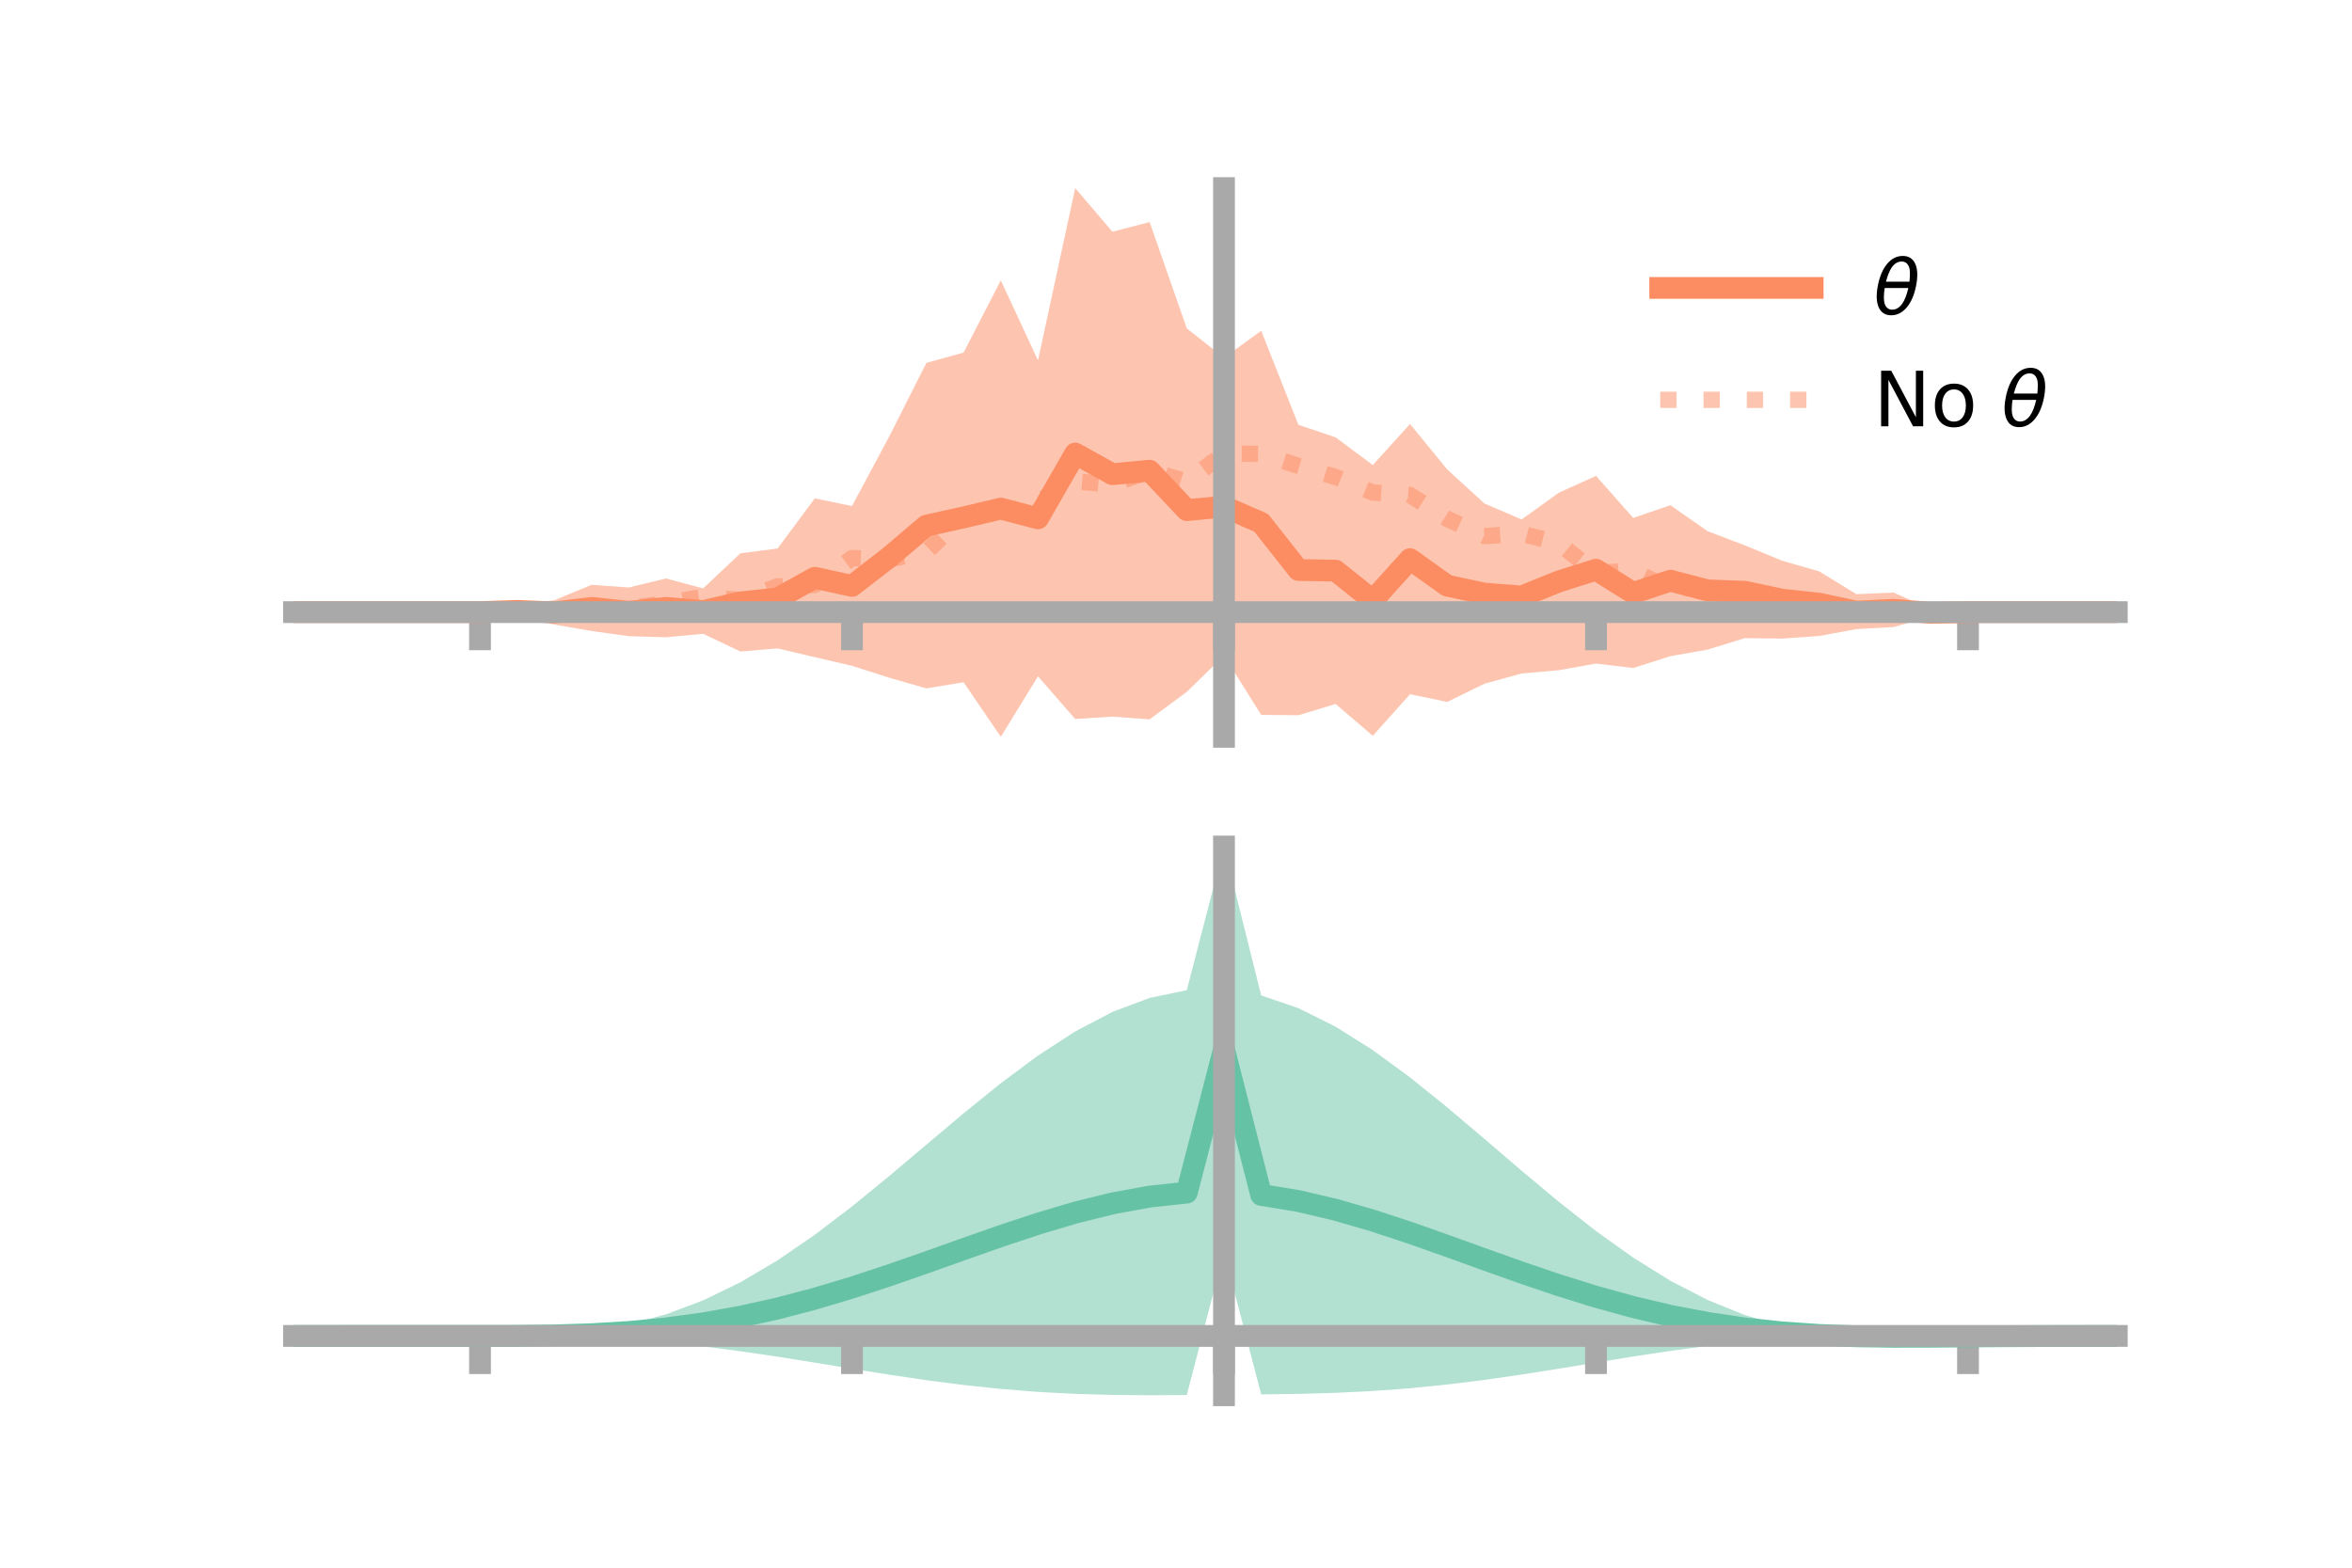 <?xml version="1.0" encoding="utf-8" standalone="no"?>
<!DOCTYPE svg PUBLIC "-//W3C//DTD SVG 1.1//EN"
  "http://www.w3.org/Graphics/SVG/1.1/DTD/svg11.dtd">
<!-- Created with matplotlib (https://matplotlib.org/) -->
<svg height="144pt" version="1.1" viewBox="0 0 216 144" width="216pt" xmlns="http://www.w3.org/2000/svg" xmlns:xlink="http://www.w3.org/1999/xlink">
 <defs>
  <style type="text/css">*{stroke-linecap:butt;stroke-linejoin:round;}</style>
 </defs>
 <g id="figure_1">
  <g id="patch_1">
   <path d="M 0 144 
L 216 144 
L 216 0 
L 0 0 
z
" style="fill:none;"/>
  </g>
  <g id="axes_1">
   <g id="patch_2">
    <path d="M 27 67.68 
L 194.4 67.68 
L 194.4 17.28 
L 27 17.28 
z
" style="fill:none;"/>
   </g>
   <g id="PolyCollection_1">
    <path clip-path="url(#p58604f04c8)" d="M 27 56.227 
L 27 56.227 
L 30.416 56.227 
L 33.833 56.227 
L 37.249 56.227 
L 40.665 56.227 
L 44.082 56.215 
L 47.498 55.557 
L 50.914 55.13 
L 54.331 53.719 
L 57.747 53.961 
L 61.163 53.138 
L 64.58 54.044 
L 67.996 50.824 
L 71.412 50.381 
L 74.829 45.779 
L 78.245 46.481 
L 81.661 40.101 
L 85.078 33.332 
L 88.494 32.383 
L 91.91 25.753 
L 95.327 33.106 
L 98.743 17.28 
L 102.159 21.283 
L 105.576 20.397 
L 108.992 30.165 
L 112.408 32.862 
L 115.824 30.383 
L 119.241 39.019 
L 122.657 40.171 
L 126.073 42.718 
L 129.49 38.948 
L 132.906 43.118 
L 136.322 46.245 
L 139.739 47.716 
L 143.155 45.261 
L 146.571 43.711 
L 149.988 47.575 
L 153.404 46.406 
L 156.82 48.793 
L 160.237 50.092 
L 163.653 51.502 
L 167.069 52.482 
L 170.486 54.578 
L 173.902 54.43 
L 177.318 55.959 
L 180.735 56.221 
L 184.151 56.227 
L 187.567 56.227 
L 190.984 56.227 
L 194.4 56.227 
L 194.4 56.227 
L 194.4 56.227 
L 190.984 56.227 
L 187.567 56.227 
L 184.151 56.227 
L 180.735 56.236 
L 177.318 56.619 
L 173.902 57.596 
L 170.486 57.787 
L 167.069 58.419 
L 163.653 58.658 
L 160.237 58.618 
L 156.82 59.669 
L 153.404 60.272 
L 149.988 61.36 
L 146.571 60.953 
L 143.155 61.564 
L 139.739 61.863 
L 136.322 62.809 
L 132.906 64.474 
L 129.49 63.769 
L 126.073 67.587 
L 122.657 64.663 
L 119.241 65.698 
L 115.824 65.666 
L 112.408 60.213 
L 108.992 63.551 
L 105.576 66.077 
L 102.159 65.828 
L 98.743 66.045 
L 95.327 62.123 
L 91.91 67.68 
L 88.494 62.67 
L 85.078 63.231 
L 81.661 62.253 
L 78.245 61.157 
L 74.829 60.364 
L 71.412 59.56 
L 67.996 59.846 
L 64.58 58.219 
L 61.163 58.536 
L 57.747 58.436 
L 54.331 57.959 
L 50.914 57.372 
L 47.498 56.665 
L 44.082 56.237 
L 40.665 56.227 
L 37.249 56.227 
L 33.833 56.227 
L 30.416 56.227 
L 27 56.227 
z
" style="fill:#fc8d62;fill-opacity:0.5;"/>
   </g>
   <g id="matplotlib.axis_1">
    <g id="xtick_1">
     <g id="line2d_1">
      <defs>
       <path d="M 0 0 
L 0 3.5 
" id="m9877a52e9b" style="stroke:#a9a9a9;stroke-width:2;"/>
      </defs>
      <g>
       <use style="fill:#a9a9a9;stroke:#a9a9a9;stroke-width:2;" x="44.082" xlink:href="#m9877a52e9b" y="56.227"/>
      </g>
     </g>
    </g>
    <g id="xtick_2">
     <g id="line2d_2">
      <g>
       <use style="fill:#a9a9a9;stroke:#a9a9a9;stroke-width:2;" x="78.245" xlink:href="#m9877a52e9b" y="56.227"/>
      </g>
     </g>
    </g>
    <g id="xtick_3">
     <g id="line2d_3">
      <g>
       <use style="fill:#a9a9a9;stroke:#a9a9a9;stroke-width:2;" x="112.408" xlink:href="#m9877a52e9b" y="56.227"/>
      </g>
     </g>
    </g>
    <g id="xtick_4">
     <g id="line2d_4">
      <g>
       <use style="fill:#a9a9a9;stroke:#a9a9a9;stroke-width:2;" x="146.571" xlink:href="#m9877a52e9b" y="56.227"/>
      </g>
     </g>
    </g>
    <g id="xtick_5">
     <g id="line2d_5">
      <g>
       <use style="fill:#a9a9a9;stroke:#a9a9a9;stroke-width:2;" x="180.735" xlink:href="#m9877a52e9b" y="56.227"/>
      </g>
     </g>
    </g>
   </g>
   <g id="matplotlib.axis_2"/>
   <g id="line2d_6">
    <path clip-path="url(#p58604f04c8)" d="M 27 56.227 
L 30.416 56.227 
L 33.833 56.227 
L 37.249 56.227 
L 40.665 56.227 
L 44.082 56.226 
L 47.498 56.111 
L 50.914 56.251 
L 54.331 55.839 
L 57.747 56.198 
L 61.163 55.837 
L 64.58 56.132 
L 67.996 55.335 
L 71.412 54.971 
L 74.829 53.071 
L 78.245 53.819 
L 81.661 51.177 
L 85.078 48.281 
L 88.494 47.527 
L 91.91 46.716 
L 95.327 47.615 
L 98.743 41.663 
L 102.159 43.556 
L 105.576 43.237 
L 108.992 46.858 
L 112.408 46.538 
L 115.824 48.024 
L 119.241 52.358 
L 122.657 52.417 
L 126.073 55.152 
L 129.49 51.358 
L 132.906 53.796 
L 136.322 54.527 
L 139.739 54.79 
L 143.155 53.412 
L 146.571 52.332 
L 149.988 54.467 
L 153.404 53.339 
L 156.82 54.231 
L 160.237 54.355 
L 163.653 55.08 
L 167.069 55.451 
L 170.486 56.183 
L 173.902 56.013 
L 177.318 56.289 
L 180.735 56.228 
L 184.151 56.227 
L 187.567 56.227 
L 190.984 56.227 
L 194.4 56.227 
" style="fill:none;stroke:#fc8d62;stroke-linecap:square;stroke-width:2;"/>
   </g>
   <g id="line2d_7">
    <path clip-path="url(#p58604f04c8)" d="M 27 56.227 
L 30.416 56.227 
L 33.833 56.227 
L 37.249 56.227 
L 40.665 56.227 
L 44.082 56.227 
L 47.498 56.179 
L 50.914 56.277 
L 54.331 56.036 
L 57.747 55.865 
L 61.163 55.427 
L 64.58 54.835 
L 67.996 55.11 
L 71.412 53.861 
L 74.829 53.725 
L 78.245 51.266 
L 81.661 51.38 
L 85.078 50.682 
L 88.494 47.446 
L 91.91 47.212 
L 95.327 46.056 
L 98.743 44.213 
L 102.159 44.511 
L 105.576 43.238 
L 108.992 44.235 
L 112.408 41.663 
L 115.824 41.691 
L 119.241 42.795 
L 122.657 43.818 
L 126.073 45.243 
L 129.49 45.465 
L 132.906 47.657 
L 136.322 49.243 
L 139.739 49.022 
L 143.155 49.898 
L 146.571 52.617 
L 149.988 52.441 
L 153.404 54.088 
L 156.82 53.982 
L 160.237 55.748 
L 163.653 55.773 
L 167.069 55.858 
L 170.486 56.159 
L 173.902 56.081 
L 177.318 56.219 
L 180.735 56.227 
L 184.151 56.227 
L 187.567 56.227 
L 190.984 56.227 
L 194.4 56.227 
" style="fill:none;stroke:#fc8d62;stroke-dasharray:1.5,2.475;stroke-dashoffset:0;stroke-opacity:0.5;stroke-width:1.5;"/>
   </g>
   <g id="patch_3">
    <path d="M 112.408 67.68 
L 112.408 17.28 
" style="fill:none;stroke:#a9a9a9;stroke-linecap:square;stroke-linejoin:miter;stroke-width:2;"/>
   </g>
   <g id="patch_4">
    <path d="M 194.4 67.68 
L 194.4 17.28 
" style="fill:none;"/>
   </g>
   <g id="patch_5">
    <path d="M 27 56.227 
L 194.4 56.227 
" style="fill:none;stroke:#a9a9a9;stroke-linecap:square;stroke-linejoin:miter;stroke-width:2;"/>
   </g>
   <g id="patch_6">
    <path d="M 27 17.28 
L 194.4 17.28 
" style="fill:none;"/>
   </g>
   <g id="legend_1">
    <g id="line2d_8">
     <path d="M 152.47 26.449 
L 166.47 26.449 
" style="fill:none;stroke:#fc8d62;stroke-linecap:square;stroke-width:2;"/>
    </g>
    <g id="line2d_9"/>
    <g id="text_1">
     <!-- $\theta$ -->
     <g transform="translate(172.07 28.899)scale(0.07 -0.07)">
      <defs>
       <path d="M 45.516 34.672 
L 14.453 34.672 
Q 12.359 20.062 14.5 13.875 
Q 17.188 6.25 24.469 6.25 
Q 31.781 6.25 37.359 13.922 
Q 42.234 20.656 45.516 34.672 
z
M 47.016 42.969 
Q 48.344 56.844 46.625 61.719 
Q 43.953 69.438 36.766 69.438 
Q 29.297 69.438 23.828 61.812 
Q 19.531 55.672 16.156 42.969 
z
M 38.188 76.766 
Q 49.906 76.766 54.594 66.406 
Q 59.281 56.109 55.719 37.844 
Q 52.203 19.625 43.453 9.281 
Q 34.766 -1.125 23.047 -1.125 
Q 11.281 -1.125 6.641 9.281 
Q 2 19.625 5.516 37.844 
Q 9.078 56.109 17.719 66.406 
Q 26.422 76.766 38.188 76.766 
z
" id="DejaVuSans-Oblique-952"/>
      </defs>
      <use transform="translate(0 0.234)" xlink:href="#DejaVuSans-Oblique-952"/>
     </g>
    </g>
    <g id="line2d_10">
     <path d="M 152.47 36.724 
L 166.47 36.724 
" style="fill:none;stroke:#fc8d62;stroke-dasharray:1.5,2.475;stroke-dashoffset:0;stroke-opacity:0.5;stroke-width:1.5;"/>
    </g>
    <g id="line2d_11"/>
    <g id="text_2">
     <!-- No $\theta$ -->
     <g transform="translate(172.07 39.174)scale(0.07 -0.07)">
      <defs>
       <path d="M 9.812 72.906 
L 23.094 72.906 
L 55.422 11.922 
L 55.422 72.906 
L 64.984 72.906 
L 64.984 0 
L 51.703 0 
L 19.391 60.984 
L 19.391 0 
L 9.812 0 
z
" id="DejaVuSans-78"/>
       <path d="M 30.609 48.391 
Q 23.391 48.391 19.188 42.75 
Q 14.984 37.109 14.984 27.297 
Q 14.984 17.484 19.156 11.844 
Q 23.344 6.203 30.609 6.203 
Q 37.797 6.203 41.984 11.859 
Q 46.188 17.531 46.188 27.297 
Q 46.188 37.016 41.984 42.703 
Q 37.797 48.391 30.609 48.391 
z
M 30.609 56 
Q 42.328 56 49.016 48.375 
Q 55.719 40.766 55.719 27.297 
Q 55.719 13.875 49.016 6.219 
Q 42.328 -1.422 30.609 -1.422 
Q 18.844 -1.422 12.172 6.219 
Q 5.516 13.875 5.516 27.297 
Q 5.516 40.766 12.172 48.375 
Q 18.844 56 30.609 56 
z
" id="DejaVuSans-111"/>
       <path id="DejaVuSans-32"/>
      </defs>
      <use transform="translate(0 0.234)" xlink:href="#DejaVuSans-78"/>
      <use transform="translate(74.805 0.234)" xlink:href="#DejaVuSans-111"/>
      <use transform="translate(135.986 0.234)" xlink:href="#DejaVuSans-32"/>
      <use transform="translate(167.773 0.234)" xlink:href="#DejaVuSans-Oblique-952"/>
     </g>
    </g>
   </g>
  </g>
  <g id="axes_2">
   <g id="patch_7">
    <path d="M 27 128.16 
L 194.4 128.16 
L 194.4 77.76 
L 27 77.76 
z
" style="fill:none;"/>
   </g>
   <g id="PolyCollection_2">
    <path clip-path="url(#p59bd481833)" d="M 27 122.716 
L 27 122.708 
L 30.416 122.71 
L 33.833 122.711 
L 37.249 122.711 
L 40.665 122.711 
L 44.082 122.711 
L 47.498 122.692 
L 50.914 122.567 
L 54.331 122.245 
L 57.747 121.651 
L 61.163 120.728 
L 64.58 119.442 
L 67.996 117.783 
L 71.412 115.764 
L 74.829 113.422 
L 78.245 110.817 
L 81.661 108.026 
L 85.078 105.141 
L 88.494 102.264 
L 91.91 99.5 
L 95.327 96.959 
L 98.743 94.744 
L 102.159 92.951 
L 105.576 91.665 
L 108.992 90.956 
L 112.408 77.76 
L 115.824 91.437 
L 119.241 92.604 
L 122.657 94.306 
L 126.073 96.457 
L 129.49 98.962 
L 132.906 101.715 
L 136.322 104.609 
L 139.739 107.535 
L 143.155 110.391 
L 146.571 113.08 
L 149.988 115.52 
L 153.404 117.645 
L 156.82 119.409 
L 160.237 120.791 
L 163.653 121.791 
L 167.069 122.408 
L 170.486 122.577 
L 173.902 122.579 
L 177.318 122.601 
L 180.735 122.636 
L 184.151 122.665 
L 187.567 122.684 
L 190.984 122.697 
L 194.4 122.704 
L 194.4 122.724 
L 194.4 122.724 
L 190.984 122.739 
L 187.567 122.766 
L 184.151 122.812 
L 180.735 122.883 
L 177.318 122.971 
L 173.902 123.006 
L 170.486 122.916 
L 167.069 122.831 
L 163.653 122.979 
L 160.237 123.255 
L 156.82 123.628 
L 153.404 124.083 
L 149.988 124.601 
L 146.571 125.156 
L 143.155 125.718 
L 139.739 126.259 
L 136.322 126.752 
L 132.906 127.175 
L 129.49 127.517 
L 126.073 127.77 
L 122.657 127.939 
L 119.241 128.036 
L 115.824 128.083 
L 112.408 114.996 
L 108.992 128.143 
L 105.576 128.16 
L 102.159 128.131 
L 98.743 128.033 
L 95.327 127.852 
L 91.91 127.58 
L 88.494 127.219 
L 85.078 126.778 
L 81.661 126.273 
L 78.245 125.727 
L 74.829 125.166 
L 71.412 124.62 
L 67.996 124.116 
L 64.58 123.675 
L 61.163 123.315 
L 57.747 123.043 
L 54.331 122.861 
L 50.914 122.759 
L 47.498 122.718 
L 44.082 122.711 
L 40.665 122.711 
L 37.249 122.711 
L 33.833 122.712 
L 30.416 122.713 
L 27 122.716 
z
" style="fill:#66c2a5;fill-opacity:0.5;"/>
   </g>
   <g id="matplotlib.axis_3">
    <g id="xtick_6">
     <g id="line2d_12">
      <g>
       <use style="fill:#a9a9a9;stroke:#a9a9a9;stroke-width:2;" x="44.082" xlink:href="#m9877a52e9b" y="122.711"/>
      </g>
     </g>
    </g>
    <g id="xtick_7">
     <g id="line2d_13">
      <g>
       <use style="fill:#a9a9a9;stroke:#a9a9a9;stroke-width:2;" x="78.245" xlink:href="#m9877a52e9b" y="122.711"/>
      </g>
     </g>
    </g>
    <g id="xtick_8">
     <g id="line2d_14">
      <g>
       <use style="fill:#a9a9a9;stroke:#a9a9a9;stroke-width:2;" x="112.408" xlink:href="#m9877a52e9b" y="122.711"/>
      </g>
     </g>
    </g>
    <g id="xtick_9">
     <g id="line2d_15">
      <g>
       <use style="fill:#a9a9a9;stroke:#a9a9a9;stroke-width:2;" x="146.571" xlink:href="#m9877a52e9b" y="122.711"/>
      </g>
     </g>
    </g>
    <g id="xtick_10">
     <g id="line2d_16">
      <g>
       <use style="fill:#a9a9a9;stroke:#a9a9a9;stroke-width:2;" x="180.735" xlink:href="#m9877a52e9b" y="122.711"/>
      </g>
     </g>
    </g>
   </g>
   <g id="matplotlib.axis_4"/>
   <g id="line2d_17">
    <path clip-path="url(#p59bd481833)" d="M 27 122.712 
L 30.416 122.712 
L 33.833 122.711 
L 37.249 122.711 
L 40.665 122.711 
L 44.082 122.711 
L 47.498 122.705 
L 50.914 122.663 
L 54.331 122.553 
L 57.747 122.347 
L 61.163 122.021 
L 64.58 121.558 
L 67.996 120.949 
L 71.412 120.192 
L 74.829 119.294 
L 78.245 118.272 
L 81.661 117.149 
L 85.078 115.959 
L 88.494 114.741 
L 91.91 113.54 
L 95.327 112.405 
L 98.743 111.388 
L 102.159 110.541 
L 105.576 109.912 
L 108.992 109.549 
L 112.408 96.378 
L 115.824 109.76 
L 119.241 110.32 
L 122.657 111.123 
L 126.073 112.114 
L 129.49 113.239 
L 132.906 114.445 
L 136.322 115.68 
L 139.739 116.897 
L 143.155 118.055 
L 146.571 119.118 
L 149.988 120.06 
L 153.404 120.864 
L 156.82 121.518 
L 160.237 122.023 
L 163.653 122.385 
L 167.069 122.62 
L 170.486 122.747 
L 173.902 122.792 
L 177.318 122.786 
L 180.735 122.76 
L 184.151 122.738 
L 187.567 122.725 
L 190.984 122.718 
L 194.4 122.714 
" style="fill:none;stroke:#66c2a5;stroke-linecap:square;stroke-width:2;"/>
   </g>
   <g id="patch_8">
    <path d="M 112.408 128.16 
L 112.408 77.76 
" style="fill:none;stroke:#a9a9a9;stroke-linecap:square;stroke-linejoin:miter;stroke-width:2;"/>
   </g>
   <g id="patch_9">
    <path d="M 194.4 128.16 
L 194.4 77.76 
" style="fill:none;"/>
   </g>
   <g id="patch_10">
    <path d="M 27 122.711 
L 194.4 122.711 
" style="fill:none;stroke:#a9a9a9;stroke-linecap:square;stroke-linejoin:miter;stroke-width:2;"/>
   </g>
   <g id="patch_11">
    <path d="M 27 77.76 
L 194.4 77.76 
" style="fill:none;"/>
   </g>
  </g>
 </g>
 <defs>
  <clipPath id="p58604f04c8">
   <rect height="50.4" width="167.4" x="27" y="17.28"/>
  </clipPath>
  <clipPath id="p59bd481833">
   <rect height="50.4" width="167.4" x="27" y="77.76"/>
  </clipPath>
 </defs>
</svg>
